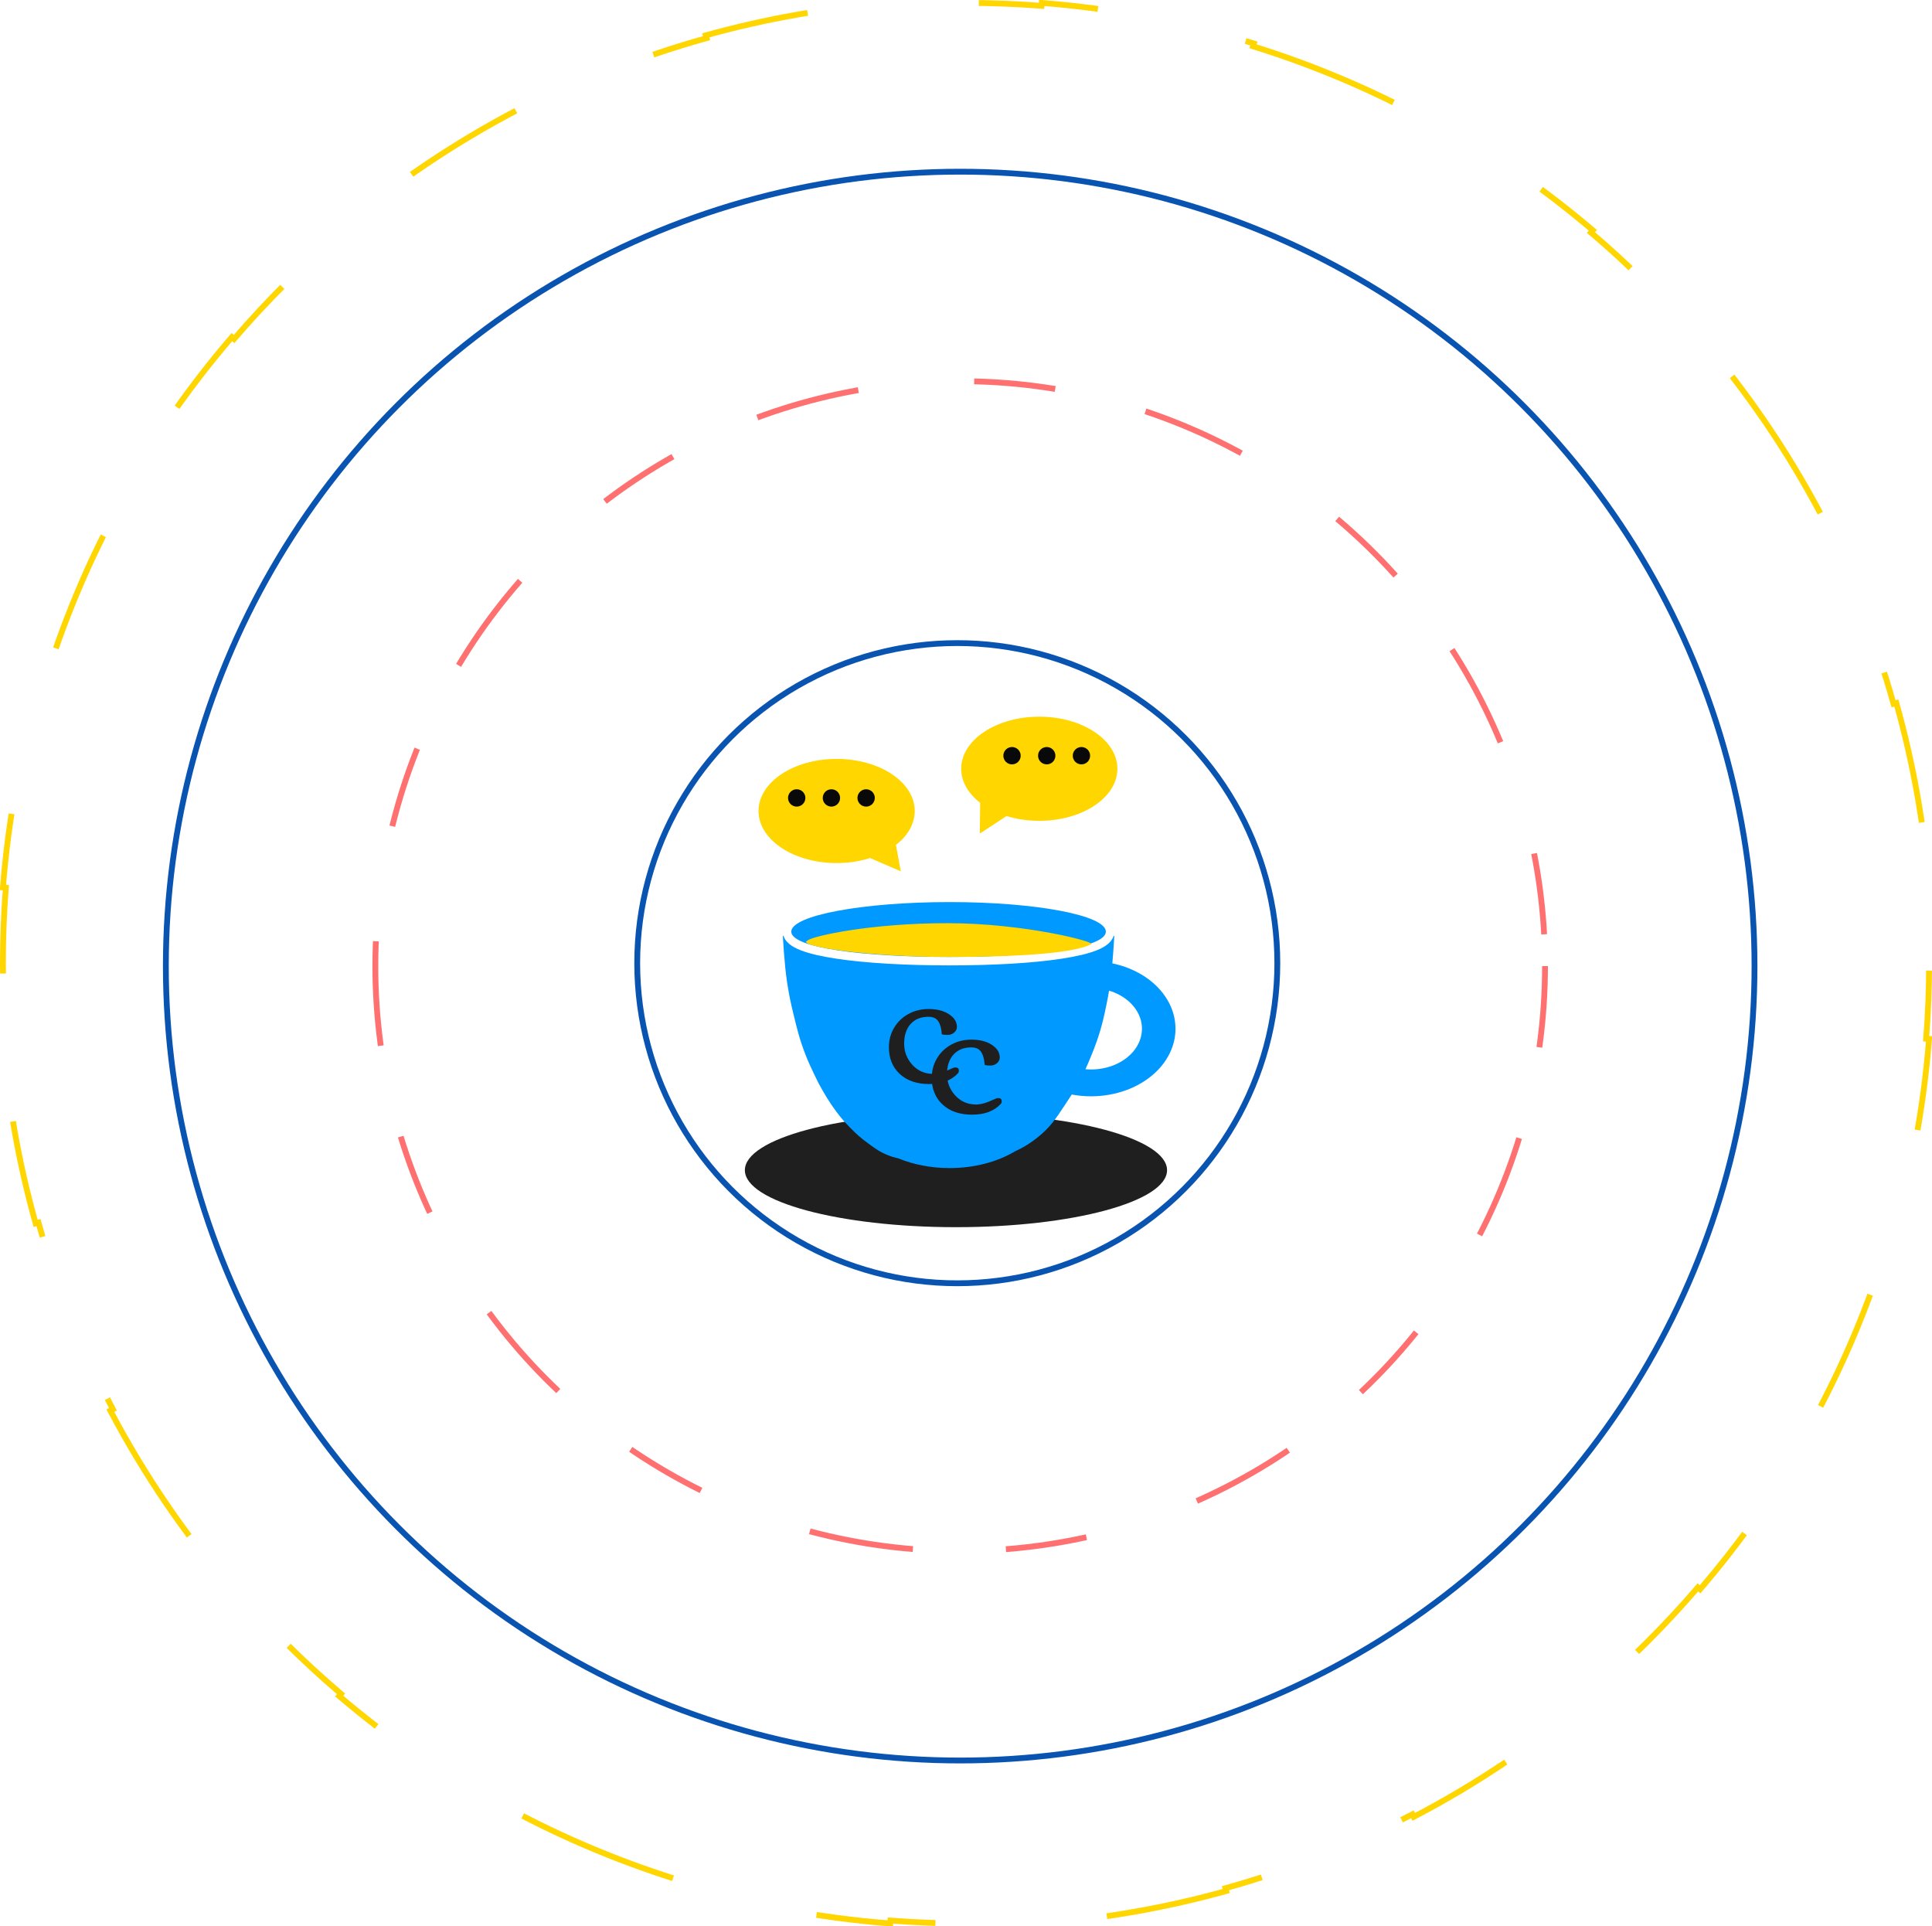 <svg width="332" height="331" viewBox="0 0 332 331" fill="none" xmlns="http://www.w3.org/2000/svg">
<circle cx="165" cy="166" r="136.5" stroke="#0954B0"/>
<path d="M325.873 120.794C328.736 130.993 330.644 141.59 331.494 152.483L330.996 152.522C331.33 156.804 331.5 161.132 331.5 165.5C331.5 169.868 331.33 174.196 330.996 178.478L331.494 178.517C330.511 191.111 328.114 203.31 324.462 214.955L323.985 214.806C320.498 225.921 315.864 236.531 310.221 246.497L310.656 246.743C305.341 256.129 299.134 264.945 292.15 273.078L291.771 272.753C286.132 279.319 279.986 285.438 273.392 291.049L273.716 291.43C264.307 299.437 253.991 306.414 242.942 312.187L242.71 311.744C232.574 317.039 221.819 321.318 210.582 324.444L210.716 324.926C200.512 327.765 189.913 329.656 179.018 330.499L178.979 330C174.696 330.331 170.368 330.5 166 330.5C161.632 330.5 157.304 330.331 153.021 330L152.982 330.499C140.386 329.524 128.183 327.148 116.532 323.527L116.68 323.049C105.551 319.59 94.926 314.991 84.942 309.389L84.698 309.825C75.286 304.544 66.444 298.374 58.284 291.43L58.608 291.049C52.014 285.438 45.868 279.319 40.229 272.753L39.85 273.078C31.796 263.7 24.776 253.412 18.966 242.391L19.408 242.158C14.072 232.037 9.76 221.296 6.609 210.071L6.127 210.206C3.264 200.007 1.356 189.41 0.506 178.517L1.004 178.478C0.67 174.196 0.5 169.868 0.5 165.5C0.5 161.132 0.67 156.804 1.004 152.522L0.506 152.483C1.489 139.889 3.886 127.69 7.538 116.045L8.015 116.194C11.502 105.079 16.136 94.469 21.779 84.503L21.344 84.257C26.659 74.871 32.865 66.055 39.85 57.922L40.229 58.247C45.868 51.681 52.014 45.562 58.608 39.951L58.284 39.57C67.693 31.563 78.009 24.586 89.058 18.813L89.29 19.256C99.426 13.961 110.181 9.682 121.418 6.556L121.284 6.074C131.488 3.235 142.087 1.344 152.982 0.501L153.021 1C157.304 0.669 161.632 0.5 166 0.5C170.368 0.5 174.696 0.669 178.979 1L179.018 0.501C191.614 1.476 203.817 3.852 215.468 7.473L215.32 7.951C226.449 11.41 237.074 16.009 247.058 21.611L247.302 21.175C256.714 26.456 265.556 32.626 273.716 39.57L273.392 39.951C279.986 45.562 286.132 51.681 291.771 58.247L292.15 57.922C300.204 67.3 307.224 77.588 313.034 88.609L312.592 88.842C317.928 98.963 322.24 109.704 325.391 120.929L325.873 120.794Z" stroke="#FFD600" stroke-dasharray="21 26 28 30"/>
<circle cx="165" cy="166" r="100.5" stroke="#FF7070" stroke-dasharray="14 16 18 20"/>
<circle cx="164.5" cy="165.5" r="55" stroke="#0954B0"/>
<g filter="url(#filter0_d_787_67)">
<path fill-rule="evenodd" clip-rule="evenodd" d="M153.062 142.929C155.077 141.364 156.294 139.329 156.294 137.105C156.294 132.163 150.285 128.157 142.873 128.157C135.46 128.157 129.451 132.163 129.451 137.105C129.451 142.047 135.46 146.053 142.873 146.053C144.932 146.053 146.884 145.743 148.628 145.191L153.901 147.475L153.062 142.929Z" fill="#FFD600"/>
</g>
<circle cx="136.908" cy="137.106" r="1.491" fill="#090909"/>
<circle cx="142.873" cy="137.106" r="1.491" fill="#090909"/>
<circle cx="148.838" cy="137.106" r="1.491" fill="#090909"/>
<g filter="url(#filter1_d_787_67)">
<g filter="url(#filter2_d_787_67)">
<path fill-rule="evenodd" clip-rule="evenodd" d="M179.873 135.895C187.285 135.895 193.294 131.889 193.294 126.948C193.294 122.006 187.285 118 179.873 118C172.46 118 166.451 122.006 166.451 126.948C166.451 129.182 167.68 131.225 169.711 132.793L169.649 138.082L174.244 135.073C175.956 135.601 177.863 135.895 179.873 135.895Z" fill="#FFD600"/>
</g>
<circle cx="173.908" cy="126.947" r="1.491" fill="#090909"/>
<circle cx="179.873" cy="126.947" r="1.491" fill="#090909"/>
<circle cx="185.838" cy="126.947" r="1.491" fill="#090909"/>
</g>
<g filter="url(#filter3_d_787_67)">
<g filter="url(#filter4_d_787_67)">
<ellipse cx="164.275" cy="195.99" rx="36.275" ry="9.794" fill="#1F1F1F"/>
</g>
<path fill-rule="evenodd" clip-rule="evenodd" d="M134.529 158.628H191.48C191.48 158.628 191.379 160.766 191.145 163.355C191.919 163.516 192.678 163.729 193.413 163.992C195.346 164.683 197.067 165.705 198.454 166.985C199.841 168.265 200.861 169.773 201.443 171.402C202.024 173.031 202.152 174.742 201.819 176.416C201.486 178.089 200.699 179.683 199.513 181.087C198.328 182.491 196.772 183.67 194.957 184.542C193.141 185.414 191.108 185.957 189.002 186.133C187.384 186.269 185.752 186.186 184.174 185.889C183.965 186.219 183.741 186.562 183.5 186.922C183.274 187.26 183.061 187.583 182.857 187.892C181.393 190.112 180.365 191.672 178.059 193.451C176.709 194.493 175.773 195.019 174.385 195.675C171.389 197.453 167.472 198.53 163.186 198.53C159.963 198.53 156.948 197.921 154.377 196.862C154.231 196.826 154.106 196.796 153.994 196.769L153.994 196.769C153.507 196.651 153.275 196.596 152.667 196.353C151.207 195.772 150.447 195.213 149.231 194.318L149.039 194.177C147.826 193.285 147.197 192.707 146.137 191.638C144.72 190.208 144.019 189.303 142.872 187.648C141.932 186.29 140.696 184.02 140.696 184.02C140.696 184.02 139.263 181.192 138.519 179.304C137.436 176.552 137.038 174.925 136.343 172.049C135.834 169.943 135.587 168.75 135.255 166.608C134.776 163.516 134.529 158.628 134.529 158.628ZM186.53 181.544C187.15 181.599 187.777 181.601 188.402 181.548C189.671 181.442 190.897 181.114 191.991 180.589C193.086 180.063 194.024 179.352 194.738 178.506C195.453 177.66 195.927 176.699 196.128 175.69C196.329 174.681 196.252 173.65 195.901 172.668C195.551 171.686 194.936 170.777 194.1 170.005C193.263 169.233 192.226 168.617 191.061 168.2C190.904 168.144 190.745 168.092 190.585 168.044C190.524 168.426 190.46 168.796 190.392 169.148C189.61 173.198 189.062 175.49 187.49 179.304C187.148 180.134 186.837 180.865 186.53 181.544Z" fill="#0099FF"/>
<path d="M163.186 162.98C170.617 162.98 177.368 162.592 182.276 161.847C184.724 161.476 186.753 161.009 188.188 160.439C188.903 160.155 189.515 159.829 189.96 159.442C190.408 159.052 190.755 158.538 190.755 157.902C190.755 157.272 190.415 156.751 189.977 156.345C189.538 155.94 188.931 155.582 188.216 155.263C186.783 154.621 184.753 154.062 182.302 153.598C177.388 152.668 170.63 152.098 163.186 152.098C155.743 152.098 148.895 152.668 143.892 153.597C141.396 154.061 139.323 154.62 137.856 155.26C137.126 155.579 136.505 155.935 136.056 156.339C135.609 156.741 135.255 157.264 135.255 157.902C135.255 158.547 135.617 159.062 136.073 159.448C136.528 159.833 137.154 160.158 137.884 160.442C139.352 161.01 141.425 161.476 143.917 161.847C148.914 162.592 155.755 162.98 163.186 162.98Z" fill="#0099FF" stroke="white" stroke-width="1.451"/>
<path d="M187.49 160.079C184.589 161.53 176.046 162.255 162.824 162.255C150.772 162.255 139.245 160.804 138.52 159.716C138.465 159.588 138.722 159.482 138.882 159.353C139.971 158.628 149.601 156.451 162.824 156.451C176.046 156.451 188.579 159.716 187.49 160.079Z" fill="#FFD600"/>
<path d="M164.194 181.241C164.579 181.241 164.771 181.421 164.771 181.78C164.771 181.977 164.711 182.14 164.592 182.268C163.453 183.484 161.818 184.092 159.686 184.092C157.555 184.092 155.864 183.514 154.614 182.358C153.373 181.203 152.752 179.674 152.752 177.774C152.752 176.533 153.052 175.411 153.651 174.409C154.259 173.399 155.08 172.612 156.116 172.047C157.161 171.482 158.316 171.199 159.583 171.199C161.356 171.199 162.721 171.657 163.68 172.573C164.185 173.061 164.437 173.63 164.437 174.281C164.437 174.666 164.275 174.992 163.95 175.257C163.633 175.522 163.252 175.655 162.807 175.655C162.361 175.655 162.04 175.617 161.844 175.54C161.784 174.572 161.582 173.832 161.24 173.318C160.906 172.796 160.341 172.535 159.545 172.535C158.244 172.535 157.221 172.95 156.476 173.78C155.74 174.611 155.372 175.728 155.372 177.132C155.372 178.536 155.842 179.756 156.784 180.792C157.734 181.827 158.929 182.345 160.367 182.345C161.214 182.345 162.254 182.046 163.487 181.447C163.753 181.31 163.988 181.241 164.194 181.241Z" fill="#1F1F1F"/>
<path d="M171.557 186.501C171.942 186.501 172.135 186.681 172.135 187.04C172.135 187.237 172.075 187.4 171.955 187.528C170.816 188.744 169.181 189.352 167.049 189.352C164.918 189.352 163.227 188.774 161.977 187.618C160.736 186.462 160.115 184.934 160.115 183.034C160.115 181.792 160.415 180.671 161.014 179.669C161.622 178.659 162.444 177.871 163.48 177.306C164.524 176.741 165.68 176.459 166.947 176.459C168.719 176.459 170.084 176.917 171.043 177.833C171.548 178.321 171.801 178.89 171.801 179.541C171.801 179.926 171.638 180.251 171.313 180.517C170.996 180.782 170.615 180.915 170.17 180.915C169.725 180.915 169.404 180.876 169.207 180.799C169.147 179.832 168.946 179.091 168.603 178.578C168.269 178.056 167.704 177.794 166.908 177.794C165.607 177.794 164.584 178.21 163.839 179.04C163.103 179.87 162.735 180.988 162.735 182.392C162.735 183.796 163.206 185.016 164.147 186.051C165.098 187.087 166.292 187.605 167.73 187.605C168.578 187.605 169.618 187.306 170.851 186.706C171.116 186.569 171.351 186.501 171.557 186.501Z" fill="#1F1F1F"/>
</g>
<defs>
<filter id="filter0_d_787_67" x="129.451" y="128.157" width="28.19" height="22.011" filterUnits="userSpaceOnUse" color-interpolation-filters="sRGB">
<feFlood flood-opacity="0" result="BackgroundImageFix"/>
<feColorMatrix in="SourceAlpha" type="matrix" values="0 0 0 0 0 0 0 0 0 0 0 0 0 0 0 0 0 0 127 0" result="hardAlpha"/>
<feOffset dx="0.898" dy="2.244"/>
<feGaussianBlur stdDeviation="0.224"/>
<feComposite in2="hardAlpha" operator="out"/>
<feColorMatrix type="matrix" values="0 0 0 0 0 0 0 0 0 0 0 0 0 0 0 0 0 0 0.42 0"/>
<feBlend mode="normal" in2="BackgroundImageFix" result="effect1_dropShadow_787_67"/>
<feBlend mode="normal" in="SourceGraphic" in2="effect1_dropShadow_787_67" result="shape"/>
</filter>
<filter id="filter1_d_787_67" x="163.549" y="118" width="32.647" height="25.886" filterUnits="userSpaceOnUse" color-interpolation-filters="sRGB">
<feFlood flood-opacity="0" result="BackgroundImageFix"/>
<feColorMatrix in="SourceAlpha" type="matrix" values="0 0 0 0 0 0 0 0 0 0 0 0 0 0 0 0 0 0 127 0" result="hardAlpha"/>
<feOffset dy="2.902"/>
<feGaussianBlur stdDeviation="1.451"/>
<feComposite in2="hardAlpha" operator="out"/>
<feColorMatrix type="matrix" values="0 0 0 0 0 0 0 0 0 0 0 0 0 0 0 0 0 0 0.25 0"/>
<feBlend mode="normal" in2="BackgroundImageFix" result="effect1_dropShadow_787_67"/>
<feBlend mode="normal" in="SourceGraphic" in2="effect1_dropShadow_787_67" result="shape"/>
</filter>
<filter id="filter2_d_787_67" x="164.725" y="118" width="28.57" height="22.774" filterUnits="userSpaceOnUse" color-interpolation-filters="sRGB">
<feFlood flood-opacity="0" result="BackgroundImageFix"/>
<feColorMatrix in="SourceAlpha" type="matrix" values="0 0 0 0 0 0 0 0 0 0 0 0 0 0 0 0 0 0 127 0" result="hardAlpha"/>
<feOffset dx="-1.277" dy="2.242"/>
<feGaussianBlur stdDeviation="0.225"/>
<feComposite in2="hardAlpha" operator="out"/>
<feColorMatrix type="matrix" values="0 0 0 0 0 0 0 0 0 0 0 0 0 0 0 0 0 0 0.25 0"/>
<feBlend mode="normal" in2="BackgroundImageFix" result="effect1_dropShadow_787_67"/>
<feBlend mode="normal" in="SourceGraphic" in2="effect1_dropShadow_787_67" result="shape"/>
</filter>
<filter id="filter3_d_787_67" x="124.373" y="149.921" width="81.255" height="61.667" filterUnits="userSpaceOnUse" color-interpolation-filters="sRGB">
<feFlood flood-opacity="0" result="BackgroundImageFix"/>
<feColorMatrix in="SourceAlpha" type="matrix" values="0 0 0 0 0 0 0 0 0 0 0 0 0 0 0 0 0 0 127 0" result="hardAlpha"/>
<feOffset dy="2.176"/>
<feGaussianBlur stdDeviation="1.814"/>
<feComposite in2="hardAlpha" operator="out"/>
<feColorMatrix type="matrix" values="0 0 0 0 0 0 0 0 0 0 0 0 0 0 0 0 0 0 0.25 0"/>
<feBlend mode="normal" in2="BackgroundImageFix" result="effect1_dropShadow_787_67"/>
<feBlend mode="normal" in="SourceGraphic" in2="effect1_dropShadow_787_67" result="shape"/>
</filter>
<filter id="filter4_d_787_67" x="125.098" y="186.196" width="78.353" height="25.392" filterUnits="userSpaceOnUse" color-interpolation-filters="sRGB">
<feFlood flood-opacity="0" result="BackgroundImageFix"/>
<feColorMatrix in="SourceAlpha" type="matrix" values="0 0 0 0 0 0 0 0 0 0 0 0 0 0 0 0 0 0 127 0" result="hardAlpha"/>
<feOffset dy="2.902"/>
<feGaussianBlur stdDeviation="1.451"/>
<feComposite in2="hardAlpha" operator="out"/>
<feColorMatrix type="matrix" values="0 0 0 0 0 0 0 0 0 0 0 0 0 0 0 0 0 0 0.25 0"/>
<feBlend mode="normal" in2="BackgroundImageFix" result="effect1_dropShadow_787_67"/>
<feBlend mode="normal" in="SourceGraphic" in2="effect1_dropShadow_787_67" result="shape"/>
</filter>
</defs>
</svg>
